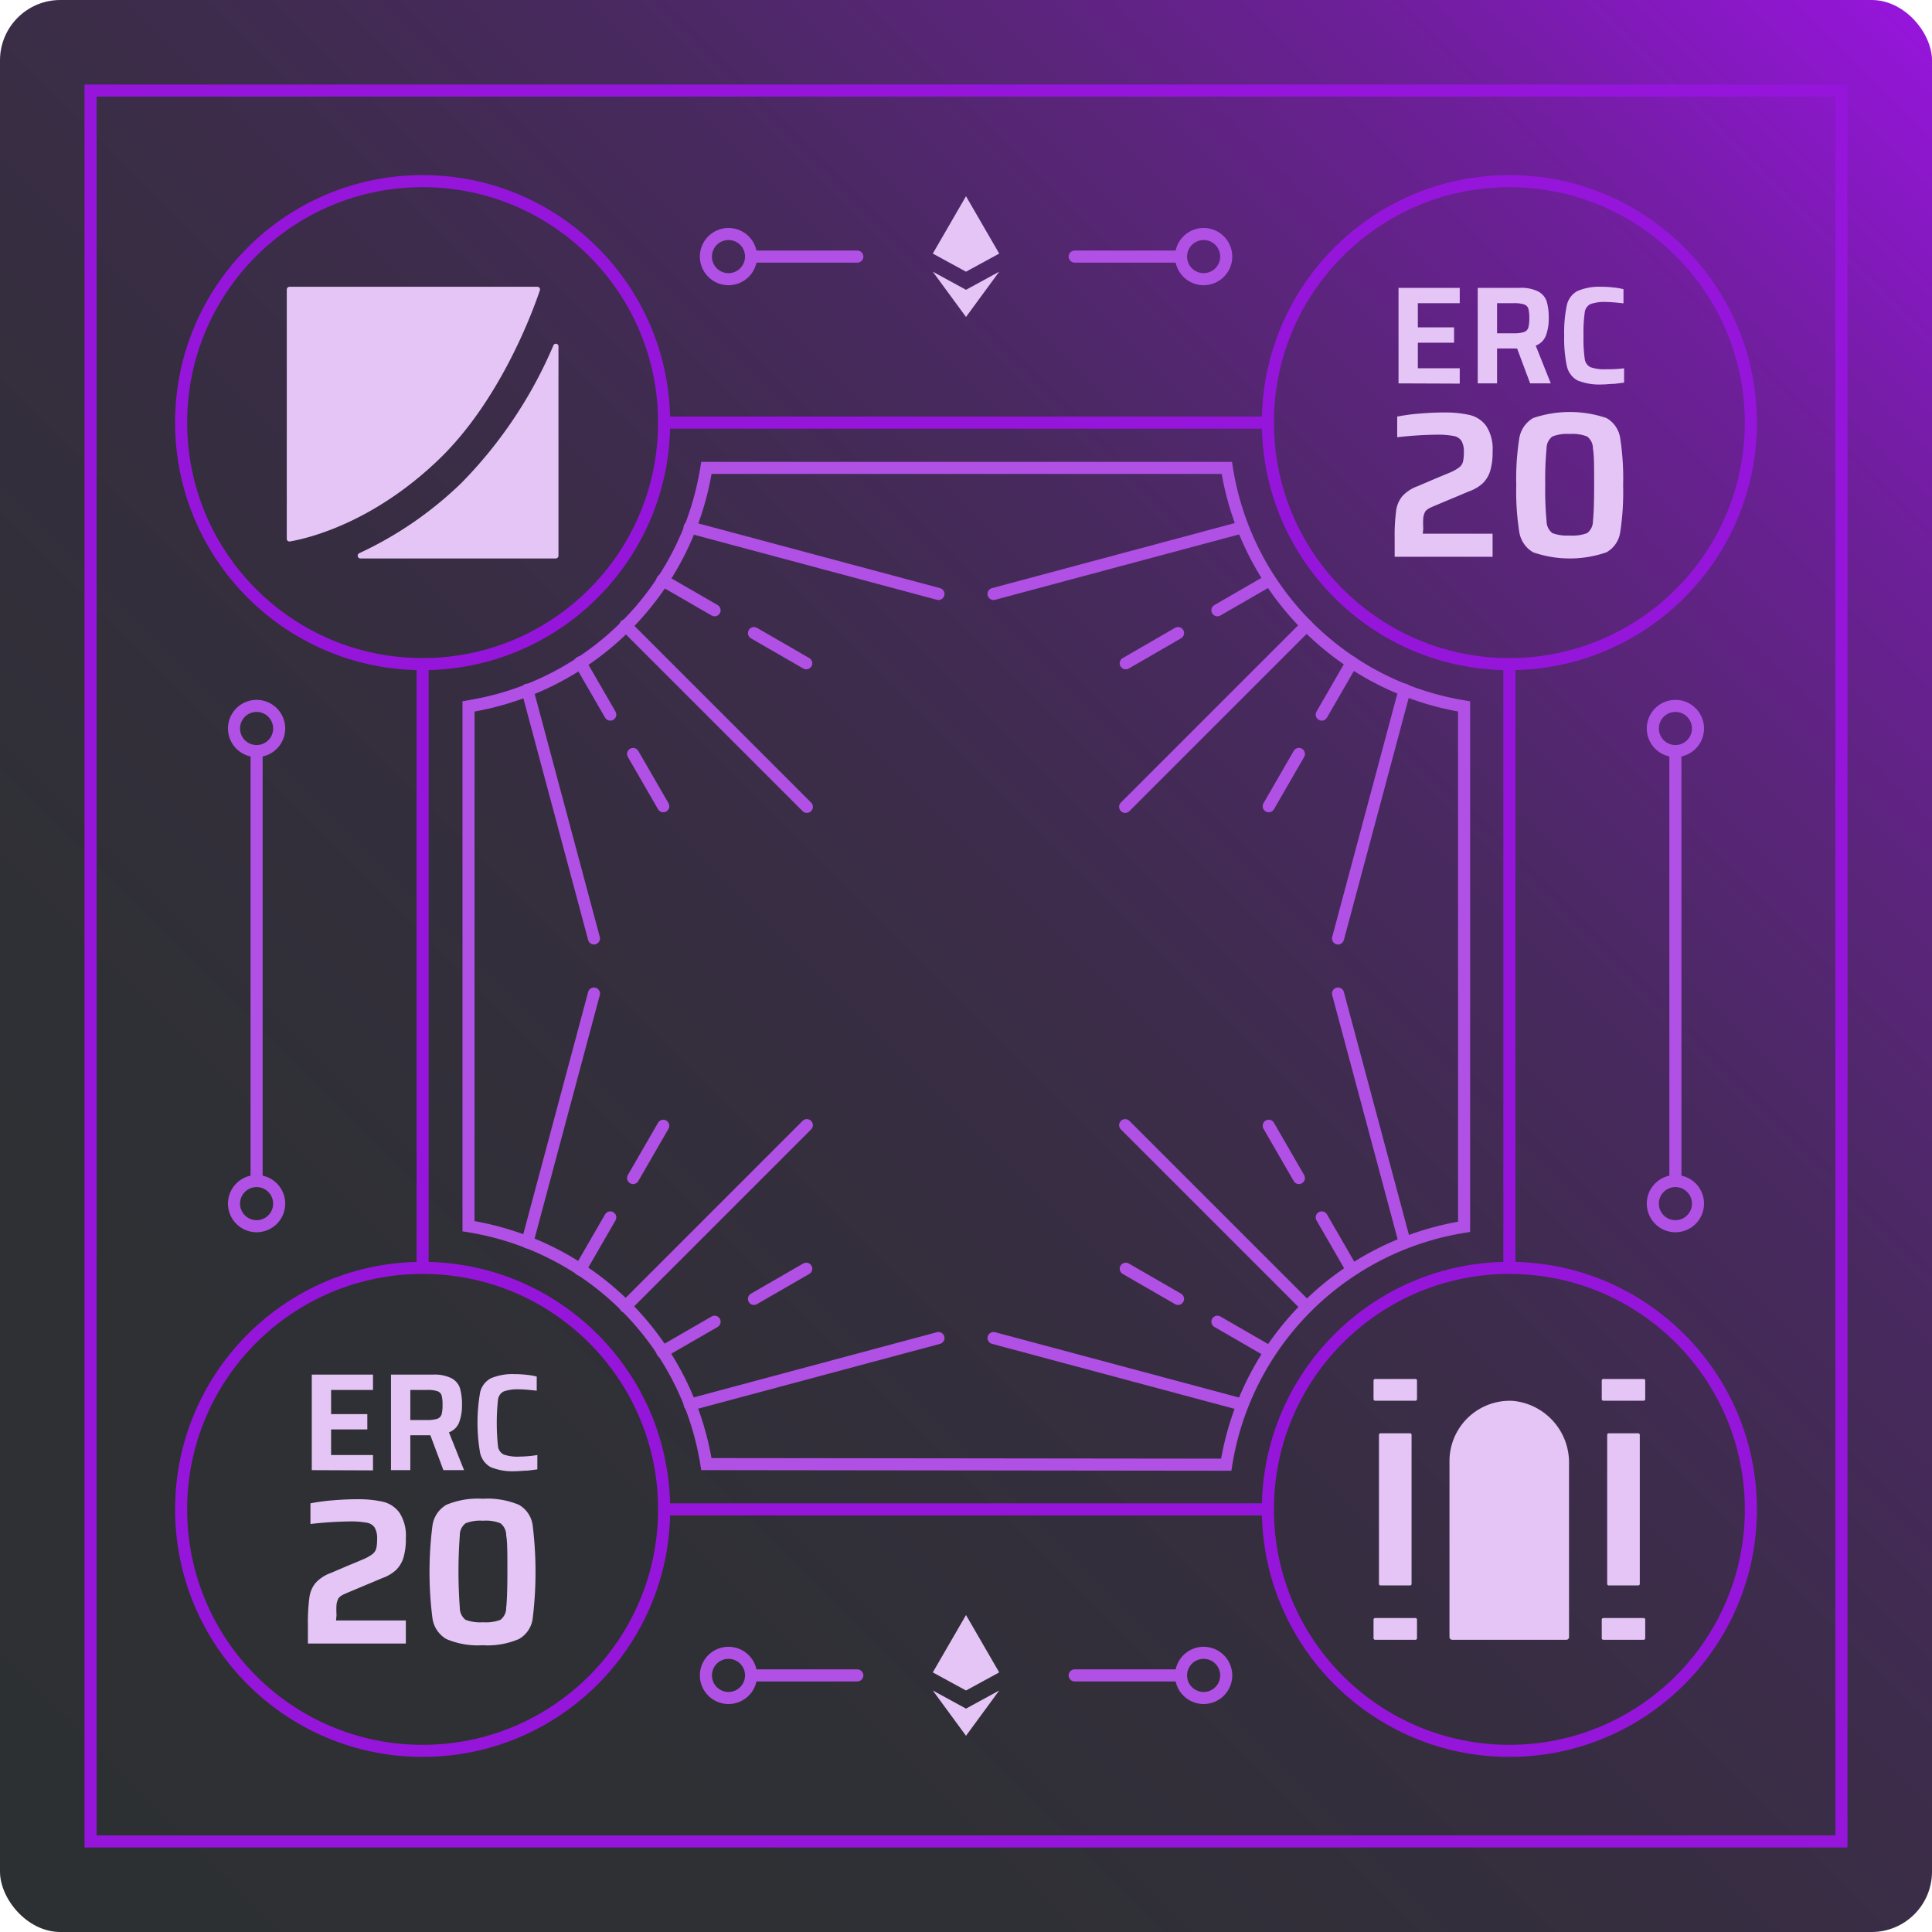 <svg id="ERC-20_Quadratic_Voting_Simple_Membership" data-name="ERC-20 Quadratic Voting Simple Membership" xmlns="http://www.w3.org/2000/svg" xmlns:xlink="http://www.w3.org/1999/xlink" viewBox="0 0 160 160"><defs><style>.cls-1{fill:url(#linear-gradient);}.cls-2{fill:#e5c5f6;}.cls-3,.cls-4,.cls-5,.cls-6{fill:none;}.cls-3{stroke:#9615db;}.cls-3,.cls-4,.cls-6{stroke-miterlimit:10;}.cls-4{stroke:#48cfae;}.cls-5,.cls-6{stroke:#b050e4;}.cls-5{stroke-linecap:round;stroke-linejoin:round;}</style><linearGradient id="linear-gradient" x1="1.46" y1="158.54" x2="158.54" y2="1.46" gradientUnits="userSpaceOnUse"><stop offset="0" stop-color="#2d3032"/><stop offset="0.26" stop-color="#2f3035"/><stop offset="0.41" stop-color="#342e3d"/><stop offset="0.54" stop-color="#3d2c4b"/><stop offset="0.66" stop-color="#492960"/><stop offset="0.76" stop-color="#5a257a"/><stop offset="0.86" stop-color="#6e1f9a"/><stop offset="0.94" stop-color="#8519c0"/><stop offset="1" stop-color="#9615db"/></linearGradient></defs><rect class="cls-1" width="160" height="160" rx="5"/><path class="cls-2" d="M43.81,45.58c-5.49,5.26-10.83,6.51-12.3,6.76a.22.22,0,0,1-.26-.22V31.48a.23.23,0,0,1,.23-.23H52a.22.22,0,0,1,.21.29C51.48,33.72,48.75,40.85,43.81,45.58Zm9.51-9.45a36.75,36.75,0,0,1-7.63,11.39,30.73,30.73,0,0,1-8.45,5.8.23.23,0,0,0,.1.43H53.52a.23.23,0,0,0,.23-.23V36.22A.22.22,0,0,0,53.32,36.13Z" transform="translate(-7.5 -7.5)"/><circle class="cls-3" cx="35" cy="35" r="20"/><circle class="cls-3" cx="35" cy="125" r="20"/><path class="cls-2" d="M33.32,129.25v-7.91h5.07v1.27H34.92v2h3v1.27h-3V128h3.47v1.27Z" transform="translate(-7.5 -7.5)"/><path class="cls-2" d="M44.22,129.25l-1.08-2.89H41.48v2.89h-1.6v-7.91h3.47a3.15,3.15,0,0,1,1.54.3,1.45,1.45,0,0,1,.7.82,4.73,4.73,0,0,1,.17,1.39,4,4,0,0,1-.22,1.4,1.42,1.42,0,0,1-.86.87l1.25,3.13ZM43.71,125a.58.58,0,0,0,.36-.36,3,3,0,0,0,.08-.79,3,3,0,0,0-.08-.8.56.56,0,0,0-.35-.34,2.66,2.66,0,0,0-.88-.1H41.48v2.49h1.35A2.74,2.74,0,0,0,43.71,125Z" transform="translate(-7.5 -7.5)"/><path class="cls-2" d="M51.18,129.29c-.34,0-.67.05-1,.05a4.78,4.78,0,0,1-2.05-.34,1.8,1.8,0,0,1-.87-1.18,14.6,14.6,0,0,1,0-5,1.76,1.76,0,0,1,.88-1.17,4.58,4.58,0,0,1,2-.35,8.18,8.18,0,0,1,1,.06,5.1,5.1,0,0,1,.81.14v1.17c-.64-.07-1.11-.11-1.42-.11a3.52,3.52,0,0,0-1.31.17.89.89,0,0,0-.48.7,18.39,18.39,0,0,0,0,3.83.88.88,0,0,0,.48.7,3.52,3.52,0,0,0,1.31.17A10.36,10.36,0,0,0,52,128v1.19C51.81,129.21,51.53,129.25,51.18,129.29Z" transform="translate(-7.5 -7.5)"/><path class="cls-2" d="M35.33,141.7h5.78v1.91H33v-1.52a15.51,15.51,0,0,1,.12-2.27,2.38,2.38,0,0,1,.5-1.21,3.11,3.11,0,0,1,1.27-.84l1.57-.67q.36-.14,1.08-.45a3.43,3.43,0,0,0,.77-.42.9.9,0,0,0,.34-.46,3,3,0,0,0,.08-.78,1.78,1.78,0,0,0-.21-1,1,1,0,0,0-.67-.39,7.4,7.4,0,0,0-1.46-.1,31.64,31.64,0,0,0-3.18.21V132a16.37,16.37,0,0,1,1.85-.25q1.09-.09,2-.09a9.27,9.27,0,0,1,2.16.21,2.36,2.36,0,0,1,1.37.92,3.48,3.48,0,0,1,.52,2.09,5.37,5.37,0,0,1-.21,1.66,2.48,2.48,0,0,1-.62,1,3.43,3.43,0,0,1-1.14.66l-2.93,1.23a3.48,3.48,0,0,0-.43.21.92.92,0,0,0-.25.23,1.55,1.55,0,0,0-.16.5,6.54,6.54,0,0,0,0,.88Z" transform="translate(-7.5 -7.5)"/><path class="cls-2" d="M44.47,143.24a2.37,2.37,0,0,1-1.15-1.68,30.23,30.23,0,0,1,0-7.76,2.37,2.37,0,0,1,1.15-1.68,6.76,6.76,0,0,1,3-.5,6.76,6.76,0,0,1,3,.5,2.3,2.3,0,0,1,1.14,1.68,31.56,31.56,0,0,1,0,7.77,2.28,2.28,0,0,1-1.14,1.67,6.59,6.59,0,0,1-3,.51A6.6,6.6,0,0,1,44.47,143.24Zm4.47-1.59a1.23,1.23,0,0,0,.48-1c.06-.51.1-1.5.1-3s0-2.48-.1-3a1.23,1.23,0,0,0-.48-1,3.25,3.25,0,0,0-1.44-.21,3.31,3.31,0,0,0-1.44.21,1.23,1.23,0,0,0-.48,1,40.56,40.56,0,0,0,0,6,1.25,1.25,0,0,0,.48,1,3.52,3.52,0,0,0,1.44.2A3.46,3.46,0,0,0,48.94,141.65Z" transform="translate(-7.5 -7.5)"/><path class="cls-3" d="M66,46.25A23.8,23.8,0,0,1,46.25,66" transform="translate(-7.5 -7.5)"/><circle class="cls-3" cx="125" cy="125" r="20"/><path class="cls-2" d="M123.32,39.25V31.34h5.07v1.27h-3.47v2h3v1.27h-3V38h3.47v1.27Z" transform="translate(-7.5 -7.5)"/><path class="cls-2" d="M134.22,39.25l-1.08-2.89h-1.66v2.89h-1.6V31.34h3.47a3.15,3.15,0,0,1,1.54.3,1.45,1.45,0,0,1,.7.82,4.73,4.73,0,0,1,.17,1.39,4,4,0,0,1-.22,1.4,1.42,1.42,0,0,1-.86.87l1.25,3.13ZM133.71,35a.58.58,0,0,0,.36-.36,3,3,0,0,0,.08-.79,3,3,0,0,0-.08-.8.56.56,0,0,0-.35-.34,2.66,2.66,0,0,0-.88-.1h-1.36V35.1h1.35A2.74,2.74,0,0,0,133.71,35Z" transform="translate(-7.5 -7.5)"/><path class="cls-2" d="M141.18,39.29c-.34,0-.67.05-1,.05a4.78,4.78,0,0,1-2.05-.34,1.8,1.8,0,0,1-.87-1.18,11,11,0,0,1-.22-2.52,11,11,0,0,1,.22-2.53,1.76,1.76,0,0,1,.88-1.17,4.58,4.58,0,0,1,2-.35,8.18,8.18,0,0,1,1,.06,5.1,5.1,0,0,1,.81.14v1.17c-.64-.07-1.11-.11-1.42-.11a3.52,3.52,0,0,0-1.31.17.89.89,0,0,0-.48.7,11.88,11.88,0,0,0-.1,1.92,11.81,11.81,0,0,0,.1,1.91.88.88,0,0,0,.48.7,3.52,3.52,0,0,0,1.31.17A10.36,10.36,0,0,0,142,38v1.19C141.81,39.21,141.53,39.25,141.18,39.29Z" transform="translate(-7.5 -7.5)"/><path class="cls-2" d="M125.33,51.7h5.78v1.91H123V52.09a15.51,15.51,0,0,1,.12-2.27,2.38,2.38,0,0,1,.5-1.21,3.11,3.11,0,0,1,1.27-.84l1.57-.67,1.08-.45a3.43,3.43,0,0,0,.77-.42.9.9,0,0,0,.34-.46,3,3,0,0,0,.08-.78,1.78,1.78,0,0,0-.21-1,1,1,0,0,0-.67-.39,7.4,7.4,0,0,0-1.46-.1,31.64,31.64,0,0,0-3.18.21V42a16.37,16.37,0,0,1,1.85-.25q1.1-.09,2-.09a9.27,9.27,0,0,1,2.16.21,2.36,2.36,0,0,1,1.37.92,3.48,3.48,0,0,1,.52,2.09,5.37,5.37,0,0,1-.21,1.66,2.48,2.48,0,0,1-.62,1,3.43,3.43,0,0,1-1.14.66l-2.93,1.23a3.48,3.48,0,0,0-.43.21.92.92,0,0,0-.25.23,1.55,1.55,0,0,0-.16.5,6.54,6.54,0,0,0,0,.88Z" transform="translate(-7.5 -7.5)"/><path class="cls-2" d="M134.47,53.24a2.37,2.37,0,0,1-1.15-1.68,21.49,21.49,0,0,1-.25-3.88,21.65,21.65,0,0,1,.25-3.88,2.37,2.37,0,0,1,1.15-1.68,9.46,9.46,0,0,1,6.07,0,2.3,2.3,0,0,1,1.14,1.68,21.66,21.66,0,0,1,.24,3.88,21.79,21.79,0,0,1-.24,3.89,2.28,2.28,0,0,1-1.14,1.67,9.29,9.29,0,0,1-6.07,0Zm4.47-1.59a1.23,1.23,0,0,0,.48-1c.06-.51.1-1.5.1-3s0-2.48-.1-3a1.23,1.23,0,0,0-.48-1,3.25,3.25,0,0,0-1.44-.21,3.31,3.31,0,0,0-1.44.21,1.23,1.23,0,0,0-.48,1,26.65,26.65,0,0,0-.11,3,26.87,26.87,0,0,0,.11,3,1.25,1.25,0,0,0,.48,1,3.52,3.52,0,0,0,1.44.2A3.46,3.46,0,0,0,138.94,51.65Z" transform="translate(-7.5 -7.5)"/><circle class="cls-3" cx="125" cy="35" r="20"/><path class="cls-2" d="M124.72,123.5h-3.34a.13.13,0,0,1-.13-.13v-1.55a.13.13,0,0,1,.13-.12h3.34a.13.13,0,0,1,.13.12v1.55A.13.13,0,0,1,124.72,123.5Zm-.32,15.17V126.32a.13.13,0,0,0-.12-.12h-2.45a.13.13,0,0,0-.13.12v12.35a.13.13,0,0,0,.13.13h2.45A.13.13,0,0,0,124.4,138.67Zm18.9,0V126.32a.13.13,0,0,0-.13-.12h-2.45a.13.13,0,0,0-.12.12v12.35a.13.13,0,0,0,.12.13h2.45A.13.13,0,0,0,143.3,138.67Zm-18.45,4.51v-1.55a.13.13,0,0,0-.13-.13h-3.34a.13.13,0,0,0-.13.13v1.55a.13.13,0,0,0,.13.12h3.34A.13.13,0,0,0,124.85,143.18Zm18.9-19.81v-1.55a.13.13,0,0,0-.13-.12h-3.34a.13.13,0,0,0-.13.12v1.55a.13.13,0,0,0,.13.13h3.34A.13.13,0,0,0,143.75,123.37Zm0,19.81v-1.55a.13.13,0,0,0-.13-.13h-3.34a.13.13,0,0,0-.13.13v1.55a.13.13,0,0,0,.13.12h3.34A.13.13,0,0,0,143.75,143.18Zm-11-19.67a5,5,0,0,0-5.21,4.94v14.62a.23.23,0,0,0,.23.23h9.45a.22.22,0,0,0,.22-.22V128.73A5.13,5.13,0,0,0,132.76,123.51Z" transform="translate(-7.5 -7.5)"/><rect class="cls-3" x="7.5" y="7.5" width="145" height="145"/><line class="cls-3" x1="35" y1="105" x2="35" y2="55"/><line class="cls-3" x1="105" y1="125" x2="55" y2="125"/><line class="cls-3" x1="125" y1="55" x2="125" y2="105"/><line class="cls-3" x1="55" y1="35" x2="105" y2="35"/><path class="cls-4" d="M85.22,56.69" transform="translate(-7.5 -7.5)"/><path class="cls-4" d="M94.55,59.19" transform="translate(-7.5 -7.5)"/><path class="cls-4" d="M74.32,74.32" transform="translate(-7.5 -7.5)"/><path class="cls-4" d="M81.61,81.61" transform="translate(-7.5 -7.5)"/><line class="cls-5" x1="77.72" y1="49.19" x2="57.11" y2="43.67"/><line class="cls-5" x1="66.77" y1="54.93" x2="62.44" y2="52.43"/><line class="cls-5" x1="59.18" y1="50.54" x2="54.85" y2="48.04"/><line class="cls-5" x1="66.82" y1="66.82" x2="51.79" y2="51.79"/><line class="cls-5" x1="54.93" y1="66.77" x2="52.43" y2="62.44"/><line class="cls-5" x1="50.54" y1="59.18" x2="48.04" y2="54.85"/><line class="cls-5" x1="49.19" y1="77.72" x2="43.67" y2="57.12"/><line class="cls-5" x1="82.28" y1="110.81" x2="102.89" y2="116.33"/><line class="cls-5" x1="93.23" y1="105.07" x2="97.56" y2="107.57"/><line class="cls-5" x1="100.82" y1="109.46" x2="105.15" y2="111.96"/><line class="cls-5" x1="93.18" y1="93.18" x2="108.21" y2="108.21"/><line class="cls-5" x1="105.07" y1="93.23" x2="107.57" y2="97.56"/><line class="cls-5" x1="109.46" y1="100.82" x2="111.96" y2="105.15"/><line class="cls-5" x1="110.81" y1="82.28" x2="116.33" y2="102.88"/><line class="cls-5" x1="49.19" y1="82.28" x2="43.67" y2="102.89"/><line class="cls-5" x1="54.93" y1="93.23" x2="52.43" y2="97.56"/><line class="cls-5" x1="50.54" y1="100.82" x2="48.04" y2="105.15"/><line class="cls-5" x1="66.82" y1="93.18" x2="51.79" y2="108.21"/><line class="cls-5" x1="66.77" y1="105.07" x2="62.44" y2="107.57"/><line class="cls-5" x1="59.18" y1="109.46" x2="54.85" y2="111.96"/><line class="cls-5" x1="77.72" y1="110.81" x2="57.12" y2="116.33"/><path class="cls-6" d="M66,128.75a23.75,23.75,0,0,0-19.7-19.7V66A23.75,23.75,0,0,0,66,46.25h43.1A23.75,23.75,0,0,0,128.75,66v43.1a23.75,23.75,0,0,0-19.7,19.7Z" transform="translate(-7.5 -7.5)"/><line class="cls-5" x1="110.81" y1="77.72" x2="116.33" y2="57.11"/><line class="cls-5" x1="105.07" y1="66.77" x2="107.57" y2="62.44"/><line class="cls-5" x1="109.46" y1="59.18" x2="111.96" y2="54.85"/><line class="cls-5" x1="93.18" y1="66.82" x2="108.21" y2="51.79"/><line class="cls-5" x1="93.23" y1="54.93" x2="97.56" y2="52.43"/><line class="cls-5" x1="100.82" y1="50.54" x2="105.15" y2="48.04"/><line class="cls-5" x1="82.28" y1="49.19" x2="102.88" y2="43.67"/><path class="cls-4" d="M56.69,85.22" transform="translate(-7.5 -7.5)"/><path class="cls-4" d="M59.19,94.55" transform="translate(-7.5 -7.5)"/><path class="cls-5" d="M146.25,69.7v35.6m1.87-37.47a1.87,1.87,0,1,0-1.87,1.87A1.87,1.87,0,0,0,148.12,67.83Zm0,39.34a1.87,1.87,0,1,0-1.87,1.88A1.87,1.87,0,0,0,148.12,107.17Z" transform="translate(-7.5 -7.5)"/><path class="cls-5" d="M28.75,69.7v35.6m1.87-37.47a1.87,1.87,0,1,0-1.87,1.87A1.87,1.87,0,0,0,30.62,67.83Zm0,39.34a1.87,1.87,0,1,0-1.87,1.88A1.87,1.87,0,0,0,30.62,107.17Z" transform="translate(-7.5 -7.5)"/><path class="cls-2" d="M90.25,146l-2.75,1.5L84.75,146l2.75-4.75Zm-2.75,3-2.75-1.5,2.75,3.75,2.75-3.75Z" transform="translate(-7.5 -7.5)"/><path class="cls-5" d="M69.7,146.25h8.8m-10.67-1.87a1.87,1.87,0,1,0,1.87,1.87A1.87,1.87,0,0,0,67.83,144.38Z" transform="translate(-7.5 -7.5)"/><path class="cls-5" d="M96.5,146.25h8.8m1.87-1.87a1.87,1.87,0,1,0,1.88,1.87A1.87,1.87,0,0,0,107.17,144.38Z" transform="translate(-7.5 -7.5)"/><path class="cls-2" d="M90.25,28.5,87.5,30l-2.75-1.5,2.75-4.75Zm-2.75,3L84.75,30l2.75,3.75L90.25,30Z" transform="translate(-7.5 -7.5)"/><path class="cls-5" d="M69.7,28.75h8.8M67.83,26.88a1.87,1.87,0,1,0,1.87,1.87A1.87,1.87,0,0,0,67.83,26.88Z" transform="translate(-7.5 -7.5)"/><path class="cls-5" d="M96.5,28.75h8.8m1.87-1.87a1.87,1.87,0,1,0,1.88,1.87A1.87,1.87,0,0,0,107.17,26.88Z" transform="translate(-7.5 -7.5)"/></svg>